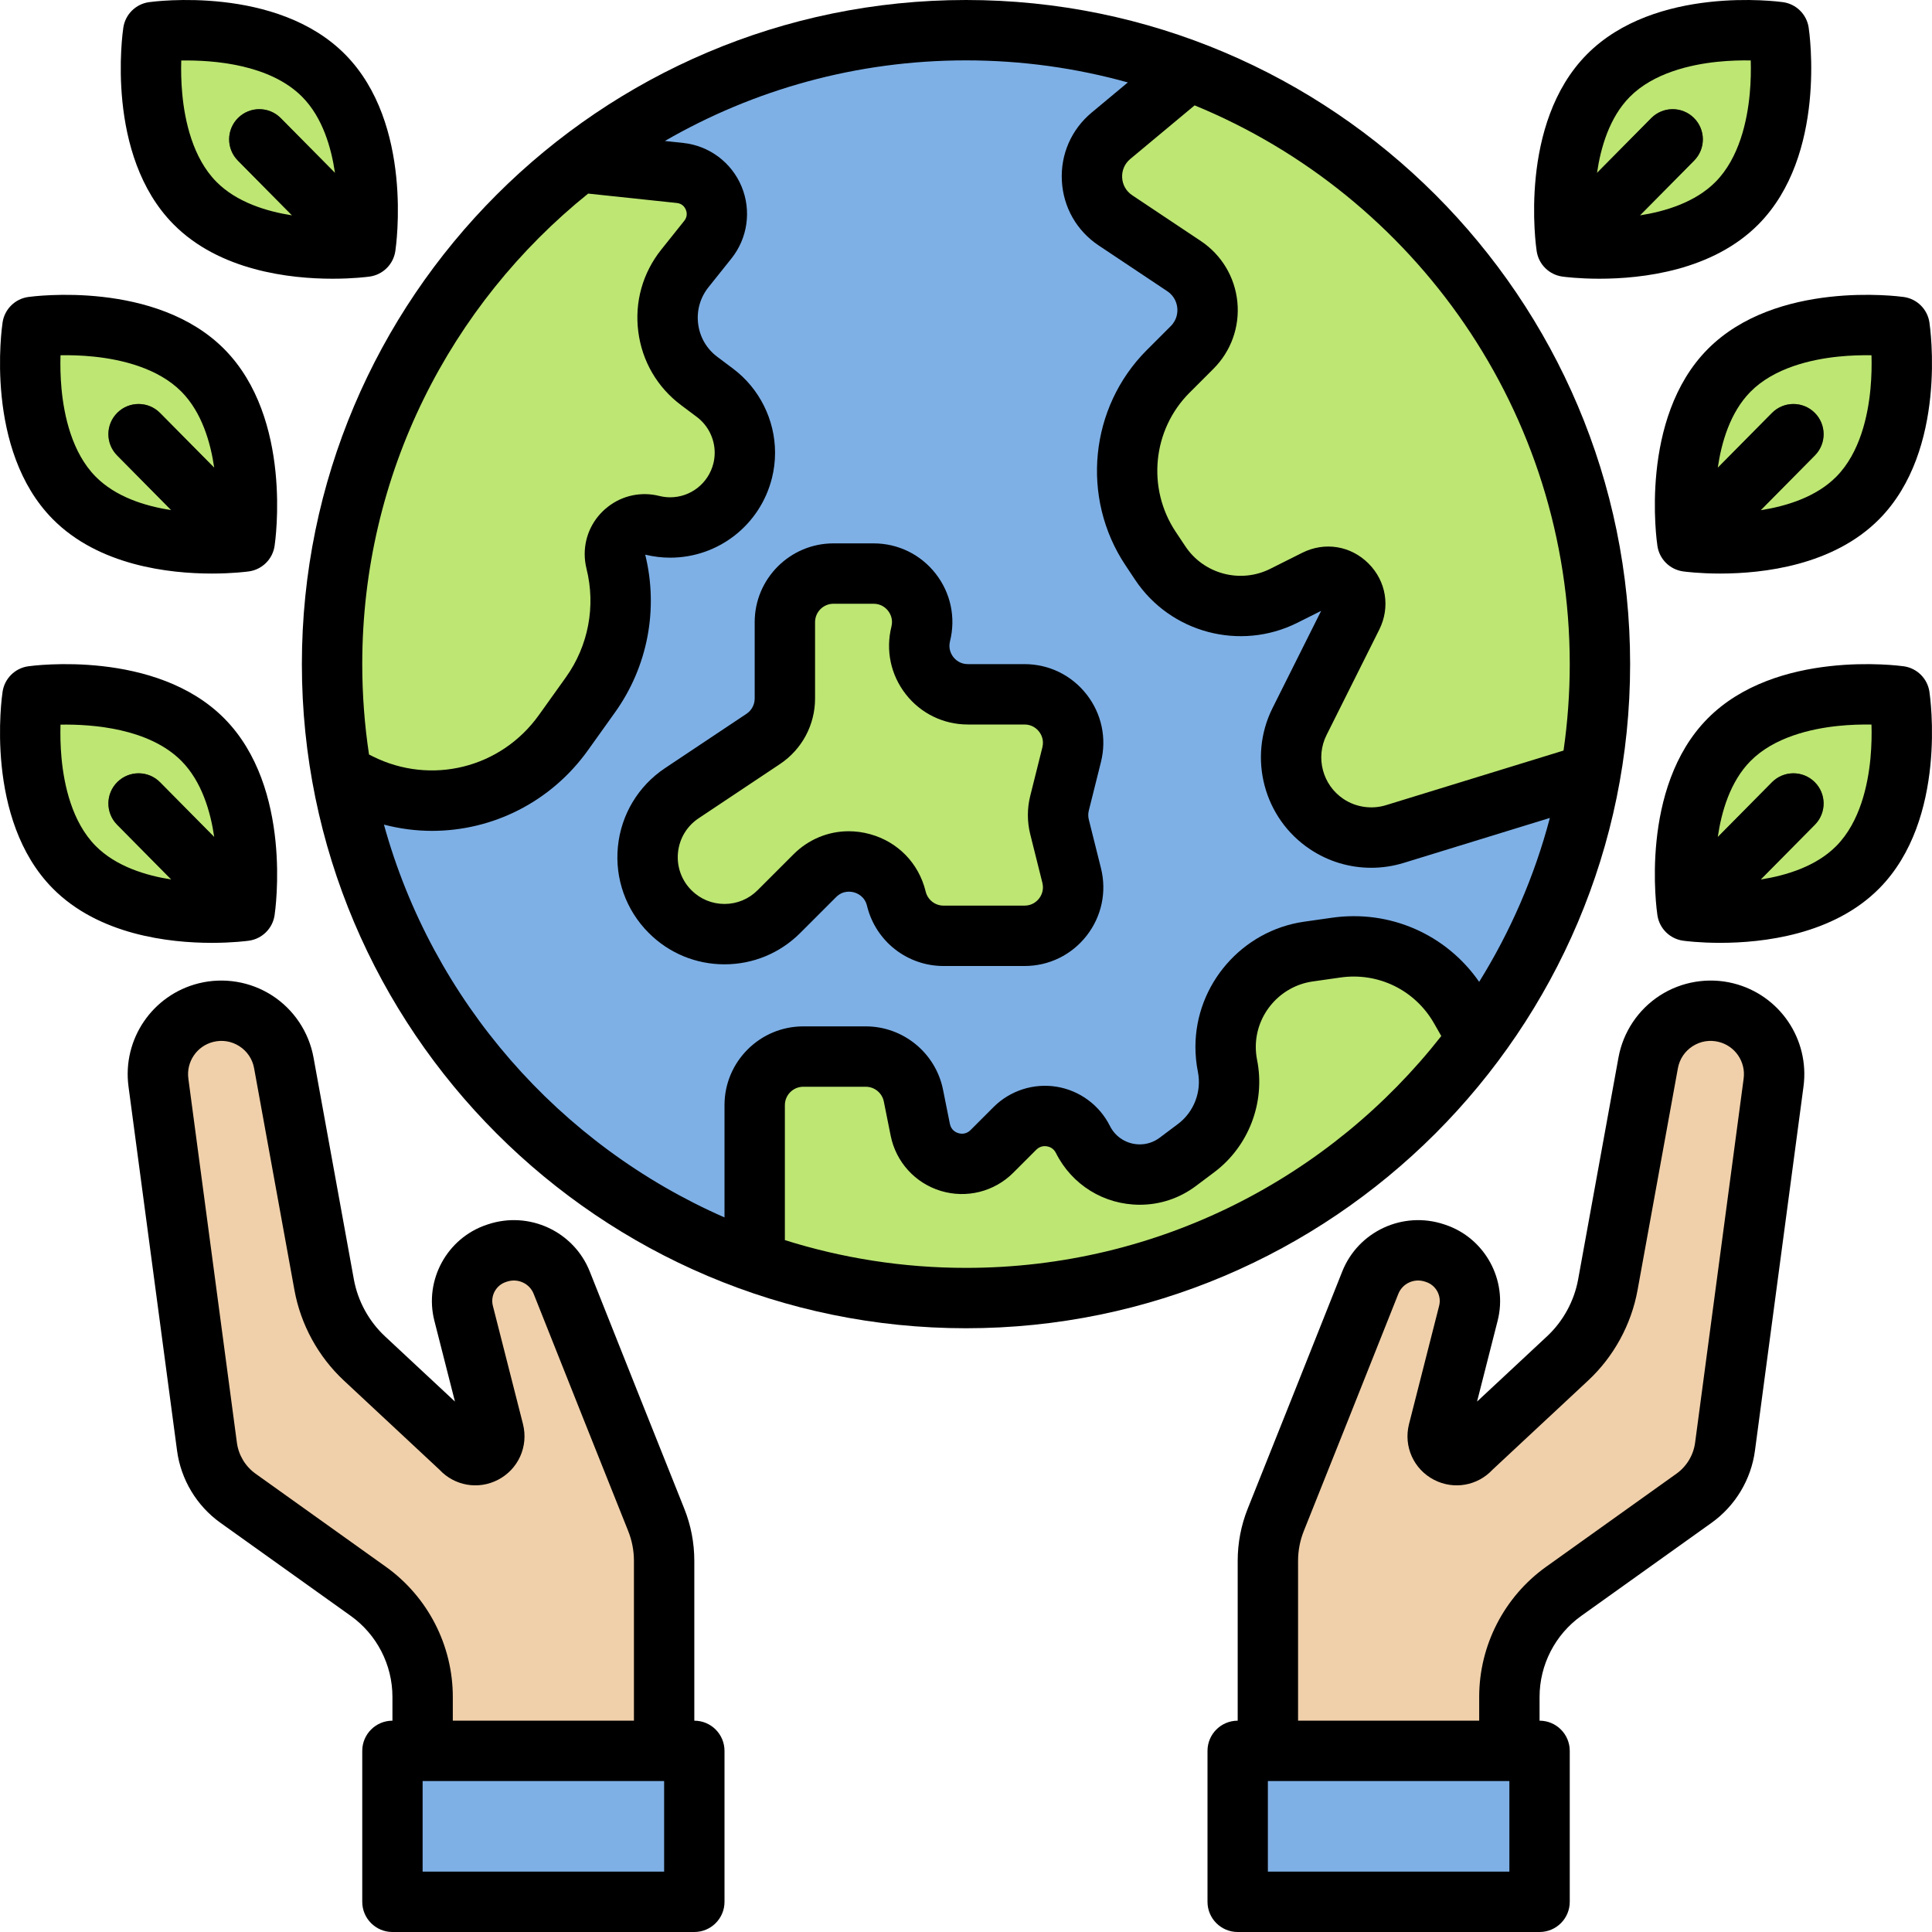 <?xml version="1.0" encoding="utf-8"?>
<!-- Generator: Adobe Illustrator 26.3.1, SVG Export Plug-In . SVG Version: 6.00 Build 0)  -->
<svg version="1.1" id="filled_outline" xmlns="http://www.w3.org/2000/svg" xmlns:xlink="http://www.w3.org/1999/xlink" x="0px"
	 y="0px" viewBox="0 0 512 512" enable-background="new 0 0 512 512" xml:space="preserve">
<circle fill="#7EB0E6" cx="256" cy="176" r="168"/>
<path fill="#BDE673" d="M315.15,18.71l-20.74,17.28c-7.19,6-6.59,17.22,1.2,22.41l18.17,12.12c7.36,4.91,8.39,15.31,2.14,21.56
	l-6.34,6.34c-12.55,12.55-14.49,32.21-4.65,46.97l2.55,3.83c7.15,10.73,21.17,14.45,32.71,8.69l8.52-4.27
	c6.18-3.09,12.74,3.47,9.65,9.65l-13.97,27.93c-4.79,9.59-1.7,21.24,7.22,27.18c3.53,2.36,7.63,3.57,11.78,3.57
	c2.09,0,4.2-0.31,6.25-0.94l51.85-15.95c1.65-9.45,2.51-19.16,2.51-29.08C424,104.04,378.75,42.64,315.15,18.71z"/>
<path fill="#BDE673" d="M197.4,119.97c0,1.59-0.19,3.21-0.59,4.8c-2.26,9-10.33,15.02-19.21,15.02c-1.6,0-3.21-0.2-4.83-0.6
	c-5.12-1.28-9.82,2.69-9.82,7.64c0,0.63,0.08,1.28,0.24,1.94c3.05,12.2,0.6,25.13-6.71,35.36l-7.16,10.02
	c-12.28,17.19-35.23,22.89-54.13,13.45l-4.65-2.33C88.87,195.76,88,185.98,88,176c0-54.13,25.61-102.29,65.37-133
	c9.16,0.95,18.76,1.97,26.86,2.84c8.57,0.92,12.74,10.95,7.35,17.68l-6.07,7.6c-7.39,9.23-5.68,22.76,3.79,29.85l4.17,3.13
	C194.54,107.9,197.4,113.82,197.4,119.97z"/>
<path fill="#BDE673" d="M391.56,275.24C360.99,316.93,311.66,344,256,344c-19.63,0-38.48-3.37-56-9.56v-41.56
	c0-7.11,5.77-12.88,12.88-12.88h16.56c6.14,0,11.43,4.33,12.63,10.36l1.81,9.03c1.76,8.81,12.63,12.1,18.99,5.74l6.09-6.09
	c5.43-5.43,14.59-3.95,18.02,2.92c2.99,5.98,8.97,9.31,15.08,9.31c3.49,0,7.02-1.08,10.07-3.37l4.84-3.63
	c6.74-5.05,9.98-13.53,8.33-21.79c-0.34-1.7-0.5-3.38-0.5-5.05c0-12.43,9.13-23.42,21.93-25.25l7.36-1.05
	c13.22-1.89,26.26,4.49,32.89,16.09L391.56,275.24z"/>
<path fill="#BDE673" d="M208,185.109v-20.232c0-7.112,5.765-12.877,12.877-12.877h10.631c8.377,0,14.524,7.873,12.492,16v0
	c-2.032,8.127,4.115,16,12.492,16h15.015c8.377,0,14.524,7.873,12.492,16l-3.219,12.877c-0.513,2.051-0.513,4.196,0,6.246L284,232
	c2.032,8.127-4.115,16-12.492,16h-21.454c-5.909,0-11.059-4.021-12.492-9.754l-0.046-0.182c-2.428-9.71-14.52-13.06-21.598-5.982
	l-9.503,9.503c-7.962,7.962-20.87,7.962-28.831,0l0,0c-9.097-9.097-7.597-24.242,3.107-31.379l21.575-14.383
	C205.848,193.434,208,189.414,208,185.109z"/>
<path fill="#F0D0AA" d="M436.788,281.665l-10.692,58.808c-1.361,7.484-5.101,14.329-10.664,19.517l-25.608,23.881
	c-3.444,4.018-9.956,0.654-8.673-4.48l7.987-31.37c1.716-6.741-2.064-13.664-8.664-15.863l-0.307-0.102
	c-6.922-2.307-14.374,1.16-17.036,7.886c-7.018,17.727-19.981,50.171-25.036,62.816c-1.387,3.468-2.096,7.162-2.096,10.897V496h64
	v-46.302c0-11.106,5.364-21.529,14.401-27.984l34.532-24.666c4.509-3.22,7.483-8.164,8.215-13.656l12.866-96.494
	c1.131-8.485-4.29-16.467-12.595-18.543h0C447.988,265.997,438.527,272.101,436.788,281.665z"/>
<rect x="328" y="464" fill="#7EB0E6" width="80" height="40"/>
<path fill="#F0D0AA" d="M75.212,281.665l10.692,58.808c1.361,7.484,5.101,14.329,10.664,19.517l25.607,23.881
	c3.444,4.018,9.956,0.654,8.673-4.48l-7.987-31.37c-1.716-6.741,2.064-13.664,8.664-15.863l0.307-0.102
	c6.922-2.307,14.374,1.16,17.036,7.886c7.018,17.727,19.981,50.171,25.036,62.816c1.387,3.468,2.096,7.162,2.096,10.897V496h-64
	v-46.302c0-11.106-5.364-21.529-14.401-27.984l-34.532-24.666c-4.509-3.22-7.483-8.164-8.215-13.656l-12.866-96.494
	c-1.131-8.485,4.29-16.467,12.595-18.543h0C64.012,265.997,73.473,272.101,75.212,281.665z"/>
<rect x="104" y="464" transform="matrix(-1 -4.488377e-11 4.488377e-11 -1 288 968)" fill="#7EB0E6" width="80" height="40"/>
<path fill="#BDE673" d="M460.338,53.811c-15.535,15.706-45.192,11.561-45.192,11.561s-4.469-29.61,11.066-45.316
	s45.192-11.561,45.192-11.561S475.873,38.105,460.338,53.811z"/>
<g>
	<path fill="#4D5D2F" d="M448.96,42.56l-22.5,22.75c-0.19,0.19-0.39,0.37-0.59,0.54c-6.31,0.14-10.72-0.48-10.72-0.48
		s-0.67-4.41-0.59-10.72c0.16-0.21,0.33-0.4,0.52-0.59l22.51-22.75c3.1-3.14,8.17-3.17,11.31-0.06
		C452.04,34.35,452.07,39.42,448.96,42.56z"/>
</g>
<path fill="#BDE673" d="M492.338,131.944c-15.535,15.706-45.192,11.561-45.192,11.561s-4.469-29.61,11.066-45.316
	s45.192-11.561,45.192-11.561S507.873,116.238,492.338,131.944z"/>
<g>
	<path fill="#4D5D2F" d="M480.96,120.69l-22.5,22.75c-0.19,0.19-0.39,0.37-0.59,0.54c-6.11,0.14-10.44-0.43-10.71-0.47l-0.01-0.01
		c-0.04-0.25-0.66-4.58-0.59-10.72c0.16-0.21,0.33-0.4,0.52-0.59l22.51-22.75c3.1-3.14,8.17-3.17,11.31-0.06
		C484.04,112.49,484.07,117.55,480.96,120.69z"/>
</g>
<path fill="#BDE673" d="M492.338,229.811c-15.535,15.706-45.192,11.561-45.192,11.561s-4.469-29.61,11.066-45.316
	s45.192-11.561,45.192-11.561S507.873,214.105,492.338,229.811z"/>
<g>
	<path fill="#4D5D2F" d="M480.96,218.56l-22.5,22.75c-0.19,0.19-0.39,0.37-0.59,0.54c-6.31,0.14-10.72-0.48-10.72-0.48
		s-0.67-4.41-0.59-10.72c0.16-0.21,0.33-0.4,0.52-0.59l22.51-22.75c3.1-3.14,8.17-3.17,11.31-0.06
		C484.04,210.35,484.07,215.42,480.96,218.56z"/>
</g>
<path fill="#BDE673" d="M51.662,53.811c15.535,15.706,45.192,11.561,45.192,11.561s4.469-29.61-11.066-45.316
	S40.596,8.495,40.596,8.495S36.127,38.105,51.662,53.811z"/>
<g>
	<path fill="#4D5D2F" d="M96.85,65.37c0,0-4.41,0.62-10.72,0.48c-0.2-0.17-0.4-0.35-0.59-0.54l-22.5-22.75
		c-3.11-3.14-3.08-8.21,0.06-11.31c3.14-3.11,8.21-3.08,11.31,0.06l22.51,22.75c0.19,0.19,0.36,0.38,0.52,0.59
		C97.52,60.96,96.85,65.37,96.85,65.37z"/>
</g>
<path fill="#BDE673" d="M19.662,131.944c15.535,15.706,45.192,11.561,45.192,11.561s4.469-29.61-11.066-45.316
	S8.596,86.628,8.596,86.628S4.127,116.238,19.662,131.944z"/>
<g>
	<path fill="#4D5D2F" d="M64.85,143.5c-0.01,0.01-0.01,0.01-0.02,0.01c-0.35,0.05-4.65,0.61-10.7,0.47c-0.2-0.17-0.4-0.35-0.59-0.54
		l-22.5-22.75c-3.11-3.14-3.08-8.2,0.06-11.31c3.14-3.11,8.21-3.08,11.31,0.06l22.51,22.75c0.19,0.19,0.36,0.38,0.52,0.59
		C65.51,138.9,64.89,143.23,64.85,143.5z"/>
</g>
<path fill="#BDE673" d="M19.662,229.811c15.535,15.706,45.192,11.561,45.192,11.561s4.469-29.61-11.066-45.316
	S8.596,184.495,8.596,184.495S4.127,214.105,19.662,229.811z"/>
<g>
	<path fill="#4D5D2F" d="M64.85,241.37c0,0-4.41,0.62-10.72,0.48c-0.2-0.17-0.4-0.35-0.59-0.54l-22.5-22.75
		c-3.11-3.14-3.08-8.21,0.06-11.31c3.14-3.11,8.21-3.08,11.31,0.06l22.51,22.75c0.19,0.19,0.36,0.38,0.52,0.59
		C65.52,236.96,64.85,241.37,64.85,241.37z"/>
</g>
<g>
	<path d="M432,176C432,78.953,353.047,0,256,0S80,78.953,80,176s78.953,176,176,176S432,273.047,432,176z M416,176
		c0,7.777-0.569,15.422-1.646,22.906l-47.062,14.477c-3.786,1.164-7.963,0.554-11.247-1.641c-5.545-3.693-7.479-10.979-4.5-16.943
		l13.97-27.931c2.975-5.949,1.857-12.833-2.847-17.537c-4.705-4.704-11.588-5.82-17.542-2.843l-8.509,4.264
		c-7.915,3.952-17.581,1.386-22.479-5.967l-2.552-3.832c-7.701-11.552-6.166-27.061,3.65-36.876l6.34-6.34
		c4.679-4.68,6.99-11.139,6.339-17.723c-0.651-6.587-4.185-12.474-9.696-16.15l-18.173-12.121c-1.591-1.061-2.562-2.762-2.665-4.67
		c-0.103-1.911,0.682-3.712,2.15-4.937l17.056-14.211C374.856,51.855,416,109.208,416,176z M155.871,51.303
		c8.115,0.847,16.389,1.726,23.505,2.491c1.491,0.16,2.129,1.183,2.376,1.777c0.248,0.597,0.524,1.772-0.423,2.956l-6.064,7.593
		c-4.943,6.174-7.115,13.896-6.117,21.744c0.998,7.845,5.031,14.772,11.35,19.504l4.174,3.133c2.961,2.22,4.729,5.759,4.729,9.469
		c0,0.972-0.117,1.93-0.349,2.852c-1.326,5.28-6.035,8.969-11.451,8.969c-0.946,0-1.926-0.123-2.891-0.362
		c-4.781-1.191-9.745-0.143-13.621,2.883c-3.901,3.047-6.139,7.61-6.139,12.52c0,1.262,0.156,2.547,0.479,3.88
		c2.487,9.948,0.498,20.435-5.458,28.769L142.81,189.5c-10.05,14.068-28.573,18.672-44.036,10.947l-0.98-0.491
		C96.615,192.139,96,184.14,96,176C96,125.643,119.391,80.654,155.871,51.303z M101.749,218.533
		c4.215,1.096,8.492,1.655,12.739,1.655c15.962-0.001,31.46-7.557,41.341-21.387l7.16-10.021
		c8.655-12.111,11.567-27.335,8.001-41.791c2.195,0.53,4.418,0.8,6.61,0.8c12.763,0,23.853-8.665,26.968-21.069
		c0.552-2.193,0.832-4.465,0.832-6.751c0-8.721-4.162-17.046-11.128-22.269l-4.178-3.136c-2.826-2.116-4.628-5.213-5.075-8.72
		c-0.446-3.511,0.525-6.965,2.741-9.733l6.063-7.592c4.321-5.396,5.356-12.713,2.701-19.096c-2.655-6.38-8.571-10.802-15.44-11.539
		c-1.575-0.169-3.214-0.345-4.888-0.524C199.7,23.78,226.958,16,256,16c14.851,0,29.233,2.042,42.888,5.846l-9.604,8.002
		c-5.385,4.494-8.257,11.086-7.88,18.086c0.377,6.997,3.938,13.238,9.767,17.122l18.169,12.119c2.064,1.377,2.548,3.356,2.653,4.414
		c0.104,1.055,0.018,3.086-1.73,4.834l-6.34,6.34c-15.19,15.19-17.566,39.189-5.652,57.062l2.551,3.83
		c9.361,14.051,27.823,18.958,42.951,11.407l6.345-3.18l-12.886,25.763c-6.579,13.173-2.305,29.257,9.932,37.406
		c4.814,3.218,10.425,4.918,16.226,4.918c2.915,0,5.808-0.435,8.602-1.293l38.739-11.917c-4.093,15.523-10.466,30.128-18.738,43.439
		c-8.719-12.573-23.662-19.184-39.034-16.989l-7.362,1.05c-16.417,2.348-28.798,16.607-28.798,33.17c0,2.216,0.22,4.442,0.655,6.618
		c1.041,5.211-1.032,10.636-5.286,13.822l-4.841,3.632c-1.541,1.156-3.362,1.768-5.268,1.768c-3.381,0-6.417-1.873-7.923-4.883
		c-2.755-5.519-8.036-9.404-14.126-10.395c-6.095-0.991-12.341,1.025-16.708,5.391l-6.09,6.09c-1.203,1.203-2.551,1.03-3.25,0.818
		c-0.694-0.21-1.908-0.811-2.24-2.473l-1.808-9.021C247.979,279.064,239.368,272,229.44,272h-16.56
		c-11.513,0-20.88,9.366-20.88,20.88v29.747C148.238,303.451,114.645,265.246,101.749,218.533z M256,336
		c-16.717,0-32.841-2.582-48-7.359V292.88c0-2.69,2.189-4.88,4.88-4.88h16.56c2.32,0,4.332,1.648,4.786,3.932l1.81,9.026
		c1.393,6.973,6.486,12.585,13.291,14.646c6.809,2.061,14.167,0.216,19.201-4.817l6.09-6.091c1.026-1.025,2.212-1.015,2.826-0.911
		c0.612,0.099,1.735,0.459,2.381,1.753c4.235,8.47,12.755,13.731,22.235,13.731c5.396,0,10.54-1.719,14.871-4.97l4.836-3.628
		c9.154-6.858,13.62-18.539,11.378-29.759c-0.232-1.162-0.345-2.302-0.345-3.483c0-8.652,6.476-16.103,15.06-17.33l7.362-1.05
		c10.033-1.44,19.777,3.33,24.811,12.137l1.925,3.371C352.643,311.939,307.079,336,256,336z"/>
	<path d="M192,255.556c7.583,0,14.711-2.953,20.072-8.314l9.503-9.503c1.814-1.814,3.926-1.479,4.75-1.251
		c0.824,0.228,2.807,1.027,3.43,3.518l0.045,0.182c2.328,9.311,10.656,15.813,20.254,15.813h21.454
		c6.473,0,12.471-2.927,16.455-8.029s5.368-11.631,3.798-17.911l-3.219-12.877c-0.193-0.773-0.193-1.592,0-2.365l3.219-12.877
		c1.57-6.28,0.186-12.809-3.798-17.911S277.981,176,271.508,176h-15.016c-2.07,0-3.297-1.175-3.844-1.876
		c-0.547-0.7-1.39-2.175-0.887-4.184c1.57-6.28,0.186-12.809-3.798-17.911S237.981,144,231.508,144h-10.631
		C209.365,144,200,153.365,200,164.877v20.231c0,1.635-0.812,3.151-2.171,4.058l-21.575,14.384
		c-7.104,4.735-11.661,12.324-12.502,20.821c-0.842,8.497,2.139,16.833,8.176,22.869C177.289,252.603,184.417,255.556,192,255.556z
		 M179.673,225.948c0.367-3.708,2.355-7.02,5.456-9.086l21.574-14.384c5.821-3.88,9.297-10.374,9.297-17.37v-20.231
		c0-2.689,2.188-4.877,4.877-4.877h10.631c2.07,0,3.297,1.175,3.844,1.876c0.547,0.7,1.39,2.175,0.887,4.184
		c-1.57,6.28-0.186,12.809,3.798,17.911S250.019,192,256.492,192h15.016c2.07,0,3.297,1.175,3.844,1.876
		c0.547,0.7,1.39,2.175,0.887,4.184l-3.219,12.877c-0.828,3.312-0.828,6.814,0,10.127l3.219,12.877
		c0.502,2.009-0.34,3.483-0.887,4.184c-0.547,0.701-1.773,1.876-3.844,1.876h-21.454c-2.242,0-4.188-1.52-4.731-3.694l-0.045-0.182
		c-1.849-7.394-7.337-13.022-14.682-15.057c-1.89-0.523-3.796-0.779-5.677-0.779c-5.432,0-10.655,2.135-14.657,6.137l-9.503,9.503
		c-2.339,2.339-5.45,3.628-8.758,3.628s-6.419-1.289-8.759-3.629C180.606,233.293,179.306,229.655,179.673,225.948z"/>
	<path d="M459.359,260.594c-6.634-1.66-13.732-0.483-19.477,3.224c-5.745,3.706-9.742,9.689-10.965,16.417l-10.692,58.808
		c-1.045,5.751-3.975,11.112-8.249,15.098l-18.542,17.292l5.458-21.437c2.736-10.749-3.363-21.918-13.883-25.425l-0.311-0.104
		c-10.919-3.64-22.782,1.866-27.004,12.531c-6.995,17.669-19.832,49.798-25.026,62.792c-1.77,4.428-2.667,9.094-2.667,13.866V456
		c-4.418,0-8,3.582-8,8v40c0,4.418,3.582,8,8,8h80c4.418,0,8-3.582,8-8v-40c0-4.418-3.582-8-8-8v-6.302
		c0-8.504,4.131-16.532,11.051-21.475l34.532-24.666c6.284-4.489,10.474-11.454,11.495-19.108l12.866-96.494
		C479.615,275.423,471.625,263.66,459.359,260.594z M400,496h-64v-24h64V496z M462.084,285.84l-12.866,96.494
		c-0.438,3.286-2.237,6.277-4.935,8.204l-34.532,24.666C398.636,423.144,392,436.038,392,449.698V456h-48v-42.345
		c0-2.729,0.513-5.397,1.524-7.928c5.197-13.001,18.042-45.149,25.046-62.84c1.098-2.773,4.204-4.197,7.064-3.244l0.311,0.104
		c2.608,0.87,4.119,3.638,3.441,6.301l-7.995,31.403c-1.471,5.883,1.265,11.936,6.652,14.72c5.226,2.699,11.516,1.583,15.491-2.686
		l25.354-23.645c6.776-6.318,11.42-14.819,13.079-23.937l10.692-58.808c0.441-2.426,1.825-4.498,3.897-5.835
		c2.072-1.338,4.531-1.744,6.922-1.146C459.838,277.205,462.678,281.386,462.084,285.84z"/>
	<path d="M184,456v-42.345c0-4.772-0.897-9.438-2.667-13.867c-5.194-12.993-18.031-45.122-25.025-62.791
		c-4.222-10.664-16.083-16.171-27.008-12.529l-0.304,0.102c-10.523,3.508-16.623,14.677-13.886,25.426l5.458,21.437l-18.542-17.292
		c-4.273-3.985-7.203-9.347-8.249-15.097l-10.692-58.81c-1.223-6.727-5.22-12.71-10.965-16.416
		c-5.745-3.708-12.843-4.882-19.478-3.224c-12.266,3.066-20.255,14.829-18.584,27.361l12.866,96.494
		c1.021,7.654,5.21,14.619,11.495,19.108l34.532,24.666c6.92,4.942,11.051,12.971,11.051,21.475V456c-4.418,0-8,3.582-8,8v40
		c0,4.418,3.582,8,8,8h80c4.418,0,8-3.582,8-8v-40C192,459.582,188.418,456,184,456z M102.249,415.204l-34.532-24.666
		c-2.698-1.927-4.497-4.918-4.935-8.204L49.916,285.84c-0.594-4.454,2.246-8.635,6.605-9.725c2.392-0.597,4.851-0.19,6.923,1.146
		c2.072,1.337,3.456,3.409,3.897,5.834l10.692,58.81c1.658,9.116,6.303,17.617,13.079,23.936l25.354,23.645
		c3.975,4.271,10.264,5.384,15.491,2.686c5.388-2.784,8.124-8.837,6.644-14.753l-7.987-31.37c-0.678-2.663,0.833-5.431,3.444-6.302
		l0.303-0.101c2.866-0.956,5.971,0.469,7.069,3.242c7.004,17.69,19.849,49.839,25.045,62.839c1.012,2.531,1.524,5.199,1.524,7.929
		V456h-48v-6.302C120,436.038,113.364,423.144,102.249,415.204z M176,496h-64v-24h64V496z"/>
	<path d="M414.039,73.295c0.452,0.063,4.262,0.57,9.822,0.57c11.35,0,29.984-2.114,42.165-14.429
		c18.148-18.348,13.496-50.765,13.289-52.136c-0.528-3.501-3.296-6.238-6.803-6.729c-1.373-0.192-33.839-4.49-51.988,13.857
		c-18.148,18.349-13.495,50.766-13.288,52.137C407.764,70.067,410.532,72.805,414.039,73.295z M455.08,16.382
		c3.313-0.347,6.383-0.41,8.886-0.367c0.073,2.503,0.04,5.572-0.27,8.889c-0.664,7.12-2.772,16.938-9.046,23.281
		c-5.395,5.455-13.389,7.853-20.046,8.891l14.358-14.516c3.107-3.142,3.08-8.207-0.062-11.313c-3.142-3.108-8.207-3.08-11.313,0.062
		l-14.359,14.517c0.965-6.668,3.276-14.688,8.67-20.143C438.173,19.338,447.968,17.123,455.08,16.382z"/>
	<path d="M439.236,144.699c0.528,3.501,3.296,6.238,6.803,6.729c0.452,0.063,4.263,0.57,9.825,0.57
		c11.35,0,29.982-2.114,42.162-14.428c0,0,0,0,0,0c18.147-18.349,13.495-50.766,13.288-52.137c-0.528-3.501-3.296-6.238-6.803-6.729
		c-1.375-0.194-33.84-4.489-51.987,13.858C434.375,110.911,439.029,143.328,439.236,144.699z M487.081,94.515
		c3.313-0.345,6.381-0.409,8.885-0.367c0.073,2.503,0.04,5.572-0.27,8.889c-0.664,7.12-2.772,16.938-9.046,23.282
		c-5.395,5.454-13.389,7.852-20.045,8.89l14.358-14.516c3.107-3.142,3.08-8.207-0.062-11.313c-3.142-3.107-8.207-3.08-11.313,0.062
		l-14.359,14.517c0.965-6.668,3.276-14.688,8.67-20.142C470.173,97.472,479.968,95.256,487.081,94.515z"/>
	<path d="M511.314,183.301c-0.528-3.501-3.296-6.238-6.803-6.729c-1.374-0.192-33.839-4.49-51.988,13.857
		c-18.148,18.349-13.495,50.766-13.288,52.137c0.528,3.501,3.296,6.238,6.803,6.729c0.452,0.063,4.262,0.57,9.822,0.57
		c11.35,0,29.984-2.114,42.165-14.429C516.174,217.089,511.521,184.672,511.314,183.301z M495.696,200.903
		c-0.664,7.12-2.772,16.938-9.046,23.281c-5.395,5.455-13.389,7.853-20.046,8.891l14.358-14.516
		c3.107-3.142,3.08-8.207-0.062-11.313c-3.142-3.107-8.207-3.08-11.313,0.062l-14.359,14.517c0.965-6.668,3.276-14.688,8.67-20.143
		c6.274-6.344,16.069-8.559,23.181-9.3c3.314-0.346,6.382-0.41,8.886-0.367C496.039,194.518,496.005,197.587,495.696,200.903z"/>
	<path d="M88.139,73.865c5.559,0,9.371-0.507,9.822-0.57c3.507-0.49,6.274-3.228,6.803-6.729c0.207-1.371,4.86-33.788-13.288-52.137
		C73.328-3.918,40.862,0.379,39.489,0.572c-3.507,0.49-6.274,3.228-6.803,6.729c-0.207,1.371-4.86,33.788,13.289,52.136
		C58.156,71.753,76.79,73.865,88.139,73.865z M48.034,16.035c8.494-0.146,23.499,0.983,32.067,9.646
		c5.395,5.455,7.706,13.474,8.671,20.143L74.413,31.308c-3.106-3.141-8.171-3.171-11.313-0.062
		c-3.141,3.106-3.169,8.172-0.062,11.313l14.358,14.516c-6.657-1.038-14.651-3.436-20.046-8.891
		c-6.274-6.343-8.382-16.161-9.046-23.281C47.995,21.596,47.961,18.533,48.034,16.035z"/>
	<path d="M13.975,137.57c12.181,12.314,30.812,14.428,42.162,14.428c5.56,0,9.373-0.507,9.825-0.57
		c3.507-0.49,6.274-3.228,6.803-6.729c0.207-1.371,4.86-33.788-13.288-52.136C41.329,74.215,8.862,78.511,7.489,78.705
		c-3.507,0.49-6.274,3.228-6.803,6.729C0.479,86.805-4.173,119.222,13.975,137.57C13.974,137.57,13.974,137.57,13.975,137.57z
		 M16.034,94.148c2.503-0.051,5.573,0.021,8.885,0.366c7.112,0.741,16.907,2.957,23.182,9.301c5.395,5.454,7.706,13.473,8.67,20.142
		L42.413,109.44c-3.106-3.141-8.171-3.17-11.313-0.062c-3.141,3.106-3.169,8.172-0.062,11.313l14.335,14.493
		c-7.106-1.09-14.772-3.558-20.023-8.867h0c-6.274-6.344-8.383-16.162-9.046-23.282C15.995,99.72,15.961,96.649,16.034,94.148z"/>
	<path d="M65.961,249.295c3.507-0.49,6.274-3.228,6.803-6.729c0.207-1.371,4.86-33.788-13.288-52.137
		c-18.148-18.347-50.614-14.051-51.987-13.857c-3.507,0.49-6.274,3.228-6.803,6.729c-0.207,1.371-4.86,33.788,13.289,52.136
		c12.182,12.316,30.815,14.429,42.165,14.429C61.698,249.865,65.51,249.358,65.961,249.295z M16.304,200.903
		c-0.309-3.308-0.342-6.37-0.27-8.868c8.493-0.144,23.499,0.983,32.067,9.646c5.395,5.455,7.706,13.474,8.671,20.143l-14.359-14.517
		c-3.106-3.142-8.171-3.171-11.313-0.062c-3.141,3.106-3.169,8.172-0.062,11.313l14.358,14.516
		c-6.657-1.038-14.651-3.436-20.046-8.891C19.076,217.842,16.967,208.023,16.304,200.903z"/>
</g>
</svg>
